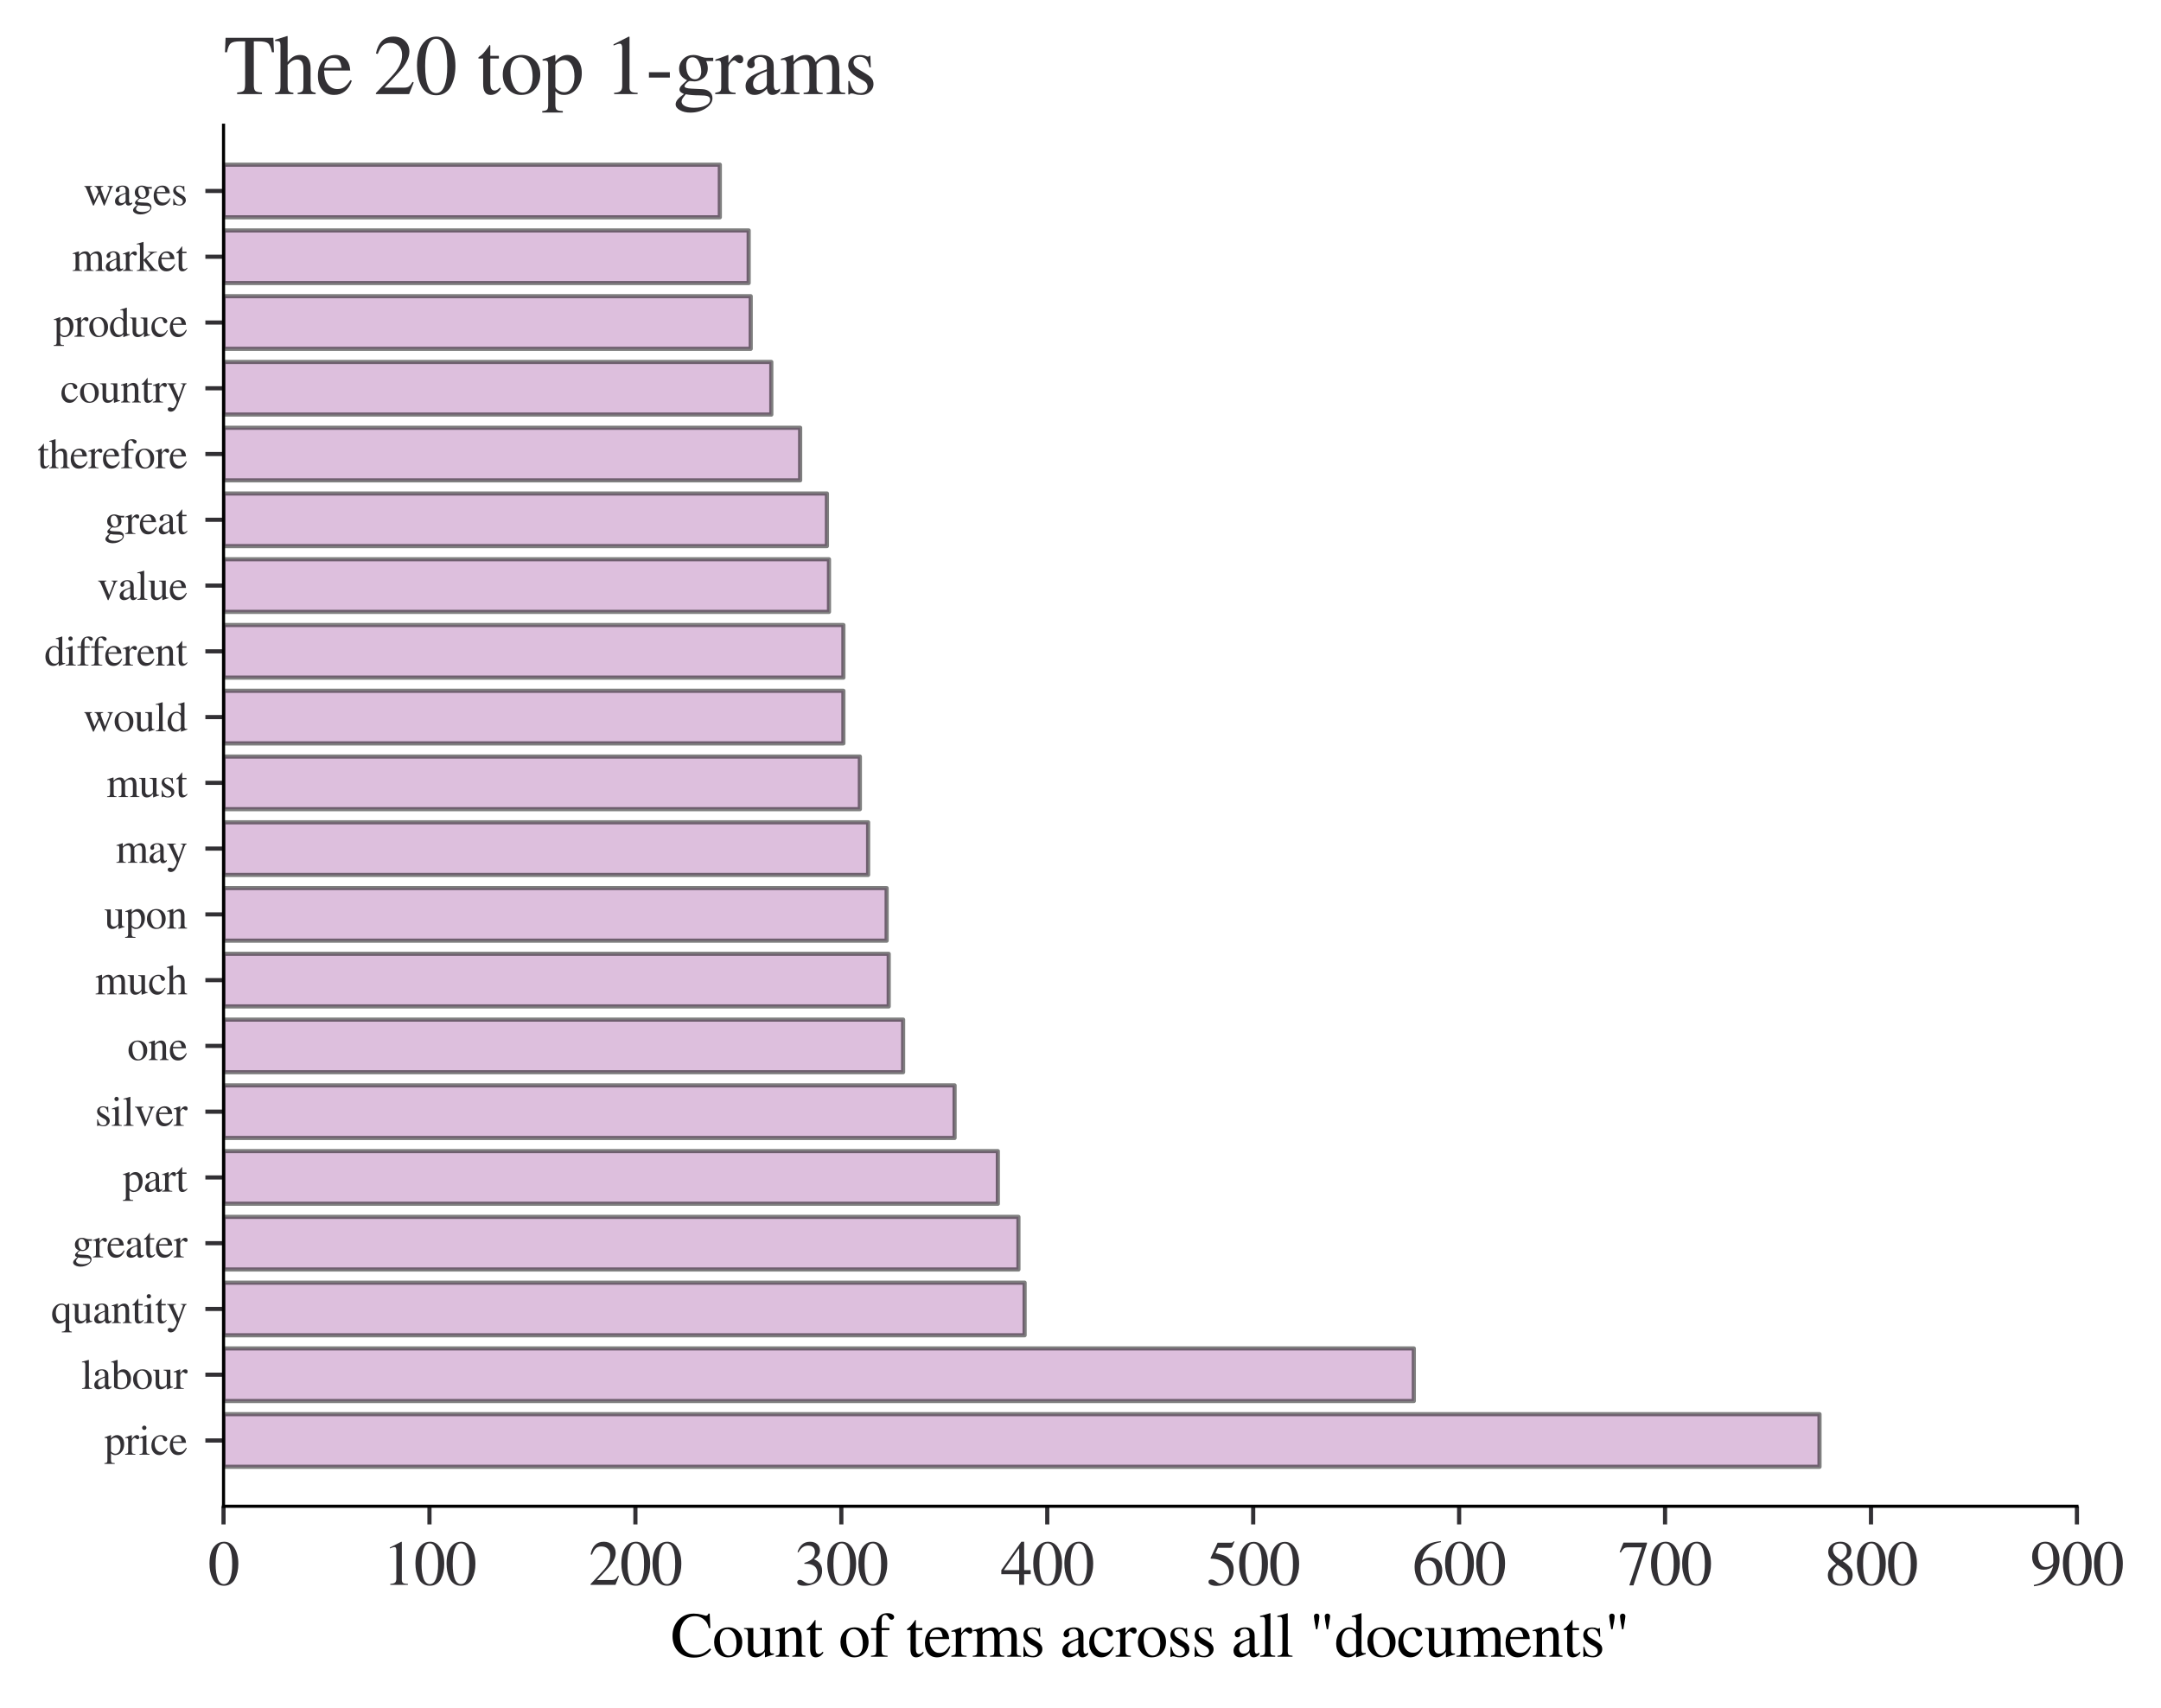 <?xml version="1.0" encoding="utf-8" standalone="no"?>
<!DOCTYPE svg PUBLIC "-//W3C//DTD SVG 1.1//EN"
  "http://www.w3.org/Graphics/SVG/1.1/DTD/svg11.dtd">
<svg xmlns:xlink="http://www.w3.org/1999/xlink" width="416.392pt" height="329.039pt" viewBox="0 0 416.392 329.039" xmlns="http://www.w3.org/2000/svg" version="1.1">
 <defs>
  <style type="text/css">*{stroke-linejoin: round; stroke-linecap: butt}</style>
 </defs>
 <g id="figure_1">
  <g id="patch_1">
   <path d="M 0 329.039 
L 416.392 329.039 
L 416.392 0 
L 0 0 
z
" style="fill: #ffffff"/>
  </g>
  <g id="axes_1">
   <g id="patch_2">
    <path d="M 43.072 290.24 
L 400.192 290.24 
L 400.192 24.128 
L 43.072 24.128 
z
" style="fill: #ffffff"/>
   </g>
   <g id="patch_3">
    <path d="M 43.072 282.636 
L 350.592 282.636 
L 350.592 272.499 
L 43.072 272.499 
z
" clip-path="url(#p746c0e2600)" style="fill: #bc80bd; opacity: 0.5; stroke: #000000; stroke-width: 0.8; stroke-linejoin: miter"/>
   </g>
   <g id="patch_4">
    <path d="M 43.072 269.964 
L 272.423 269.964 
L 272.423 259.827 
L 43.072 259.827 
z
" clip-path="url(#p746c0e2600)" style="fill: #bc80bd; opacity: 0.5; stroke: #000000; stroke-width: 0.8; stroke-linejoin: miter"/>
   </g>
   <g id="patch_5">
    <path d="M 43.072 257.292 
L 197.428 257.292 
L 197.428 247.155 
L 43.072 247.155 
z
" clip-path="url(#p746c0e2600)" style="fill: #bc80bd; opacity: 0.5; stroke: #000000; stroke-width: 0.8; stroke-linejoin: miter"/>
   </g>
   <g id="patch_6">
    <path d="M 43.072 244.62 
L 196.237 244.62 
L 196.237 234.483 
L 43.072 234.483 
z
" clip-path="url(#p746c0e2600)" style="fill: #bc80bd; opacity: 0.5; stroke: #000000; stroke-width: 0.8; stroke-linejoin: miter"/>
   </g>
   <g id="patch_7">
    <path d="M 43.072 231.948 
L 192.269 231.948 
L 192.269 221.811 
L 43.072 221.811 
z
" clip-path="url(#p746c0e2600)" style="fill: #bc80bd; opacity: 0.5; stroke: #000000; stroke-width: 0.8; stroke-linejoin: miter"/>
   </g>
   <g id="patch_8">
    <path d="M 43.072 219.276 
L 183.936 219.276 
L 183.936 209.139 
L 43.072 209.139 
z
" clip-path="url(#p746c0e2600)" style="fill: #bc80bd; opacity: 0.5; stroke: #000000; stroke-width: 0.8; stroke-linejoin: miter"/>
   </g>
   <g id="patch_9">
    <path d="M 43.072 206.604 
L 174.017 206.604 
L 174.017 196.467 
L 43.072 196.467 
z
" clip-path="url(#p746c0e2600)" style="fill: #bc80bd; opacity: 0.5; stroke: #000000; stroke-width: 0.8; stroke-linejoin: miter"/>
   </g>
   <g id="patch_10">
    <path d="M 43.072 193.932 
L 171.239 193.932 
L 171.239 183.795 
L 43.072 183.795 
z
" clip-path="url(#p746c0e2600)" style="fill: #bc80bd; opacity: 0.5; stroke: #000000; stroke-width: 0.8; stroke-linejoin: miter"/>
   </g>
   <g id="patch_11">
    <path d="M 43.072 181.26 
L 170.842 181.26 
L 170.842 171.123 
L 43.072 171.123 
z
" clip-path="url(#p746c0e2600)" style="fill: #bc80bd; opacity: 0.5; stroke: #000000; stroke-width: 0.8; stroke-linejoin: miter"/>
   </g>
   <g id="patch_12">
    <path d="M 43.072 168.588 
L 167.271 168.588 
L 167.271 158.451 
L 43.072 158.451 
z
" clip-path="url(#p746c0e2600)" style="fill: #bc80bd; opacity: 0.5; stroke: #000000; stroke-width: 0.8; stroke-linejoin: miter"/>
   </g>
   <g id="patch_13">
    <path d="M 43.072 155.916 
L 165.684 155.916 
L 165.684 145.779 
L 43.072 145.779 
z
" clip-path="url(#p746c0e2600)" style="fill: #bc80bd; opacity: 0.5; stroke: #000000; stroke-width: 0.8; stroke-linejoin: miter"/>
   </g>
   <g id="patch_14">
    <path d="M 43.072 143.244 
L 162.509 143.244 
L 162.509 133.107 
L 43.072 133.107 
z
" clip-path="url(#p746c0e2600)" style="fill: #bc80bd; opacity: 0.5; stroke: #000000; stroke-width: 0.8; stroke-linejoin: miter"/>
   </g>
   <g id="patch_15">
    <path d="M 43.072 130.572 
L 162.509 130.572 
L 162.509 120.435 
L 43.072 120.435 
z
" clip-path="url(#p746c0e2600)" style="fill: #bc80bd; opacity: 0.5; stroke: #000000; stroke-width: 0.8; stroke-linejoin: miter"/>
   </g>
   <g id="patch_16">
    <path d="M 43.072 117.9 
L 159.732 117.9 
L 159.732 107.763 
L 43.072 107.763 
z
" clip-path="url(#p746c0e2600)" style="fill: #bc80bd; opacity: 0.5; stroke: #000000; stroke-width: 0.8; stroke-linejoin: miter"/>
   </g>
   <g id="patch_17">
    <path d="M 43.072 105.228 
L 159.335 105.228 
L 159.335 95.091 
L 43.072 95.091 
z
" clip-path="url(#p746c0e2600)" style="fill: #bc80bd; opacity: 0.5; stroke: #000000; stroke-width: 0.8; stroke-linejoin: miter"/>
   </g>
   <g id="patch_18">
    <path d="M 43.072 92.556 
L 154.177 92.556 
L 154.177 82.419 
L 43.072 82.419 
z
" clip-path="url(#p746c0e2600)" style="fill: #bc80bd; opacity: 0.5; stroke: #000000; stroke-width: 0.8; stroke-linejoin: miter"/>
   </g>
   <g id="patch_19">
    <path d="M 43.072 79.884 
L 148.621 79.884 
L 148.621 69.747 
L 43.072 69.747 
z
" clip-path="url(#p746c0e2600)" style="fill: #bc80bd; opacity: 0.5; stroke: #000000; stroke-width: 0.8; stroke-linejoin: miter"/>
   </g>
   <g id="patch_20">
    <path d="M 43.072 67.212 
L 144.653 67.212 
L 144.653 57.075 
L 43.072 57.075 
z
" clip-path="url(#p746c0e2600)" style="fill: #bc80bd; opacity: 0.5; stroke: #000000; stroke-width: 0.8; stroke-linejoin: miter"/>
   </g>
   <g id="patch_21">
    <path d="M 43.072 54.54 
L 144.256 54.54 
L 144.256 44.403 
L 43.072 44.403 
z
" clip-path="url(#p746c0e2600)" style="fill: #bc80bd; opacity: 0.5; stroke: #000000; stroke-width: 0.8; stroke-linejoin: miter"/>
   </g>
   <g id="patch_22">
    <path d="M 43.072 41.868 
L 138.701 41.868 
L 138.701 31.731 
L 43.072 31.731 
z
" clip-path="url(#p746c0e2600)" style="fill: #bc80bd; opacity: 0.5; stroke: #000000; stroke-width: 0.8; stroke-linejoin: miter"/>
   </g>
   <g id="matplotlib.axis_1">
    <g id="xtick_1">
     <g id="line2d_1">
      <defs>
       <path id="m305a011b27" d="M 0 0 
L 0 3.5 
" style="stroke: #323034; stroke-width: 0.8"/>
      </defs>
      <g>
       <use xlink:href="#m305a011b27" x="43.072" y="290.24" style="fill: #323034; stroke: #323034; stroke-width: 0.8"/>
      </g>
     </g>
     <g id="text_1">
      <!-- $\mathdefault{0}$ -->
      <g style="fill: #323034" transform="translate(40.072 305.435)scale(0.12 -0.12)">
       <defs>
        <path id="STIXGeneral-Regular-30" d="M 3046 2112 
Q 3046 1683 2963 1302 
Q 2880 922 2717 602 
Q 2554 282 2266 96 
Q 1978 -90 1600 -90 
Q 1210 -90 915 108 
Q 621 307 461 640 
Q 301 973 227 1350 
Q 154 1728 154 2150 
Q 154 2746 301 3222 
Q 448 3699 790 4012 
Q 1133 4326 1626 4326 
Q 2253 4326 2649 3712 
Q 3046 3098 3046 2112 
z
M 2432 2080 
Q 2432 3091 2217 3625 
Q 2003 4160 1587 4160 
Q 1190 4160 979 3622 
Q 768 3085 768 2106 
Q 768 1120 979 598 
Q 1190 77 1600 77 
Q 2003 77 2217 598 
Q 2432 1120 2432 2080 
z
" transform="scale(0.016)"/>
       </defs>
       <use xlink:href="#STIXGeneral-Regular-30" transform="translate(0 0.406)"/>
      </g>
     </g>
    </g>
    <g id="xtick_2">
     <g id="line2d_2">
      <g>
       <use xlink:href="#m305a011b27" x="82.752" y="290.24" style="fill: #323034; stroke: #323034; stroke-width: 0.8"/>
      </g>
     </g>
     <g id="text_2">
      <!-- $\mathdefault{100}$ -->
      <g style="fill: #323034" transform="translate(73.752 305.435)scale(0.12 -0.12)">
       <defs>
        <path id="STIXGeneral-Regular-31" d="M 2522 0 
L 755 0 
L 755 96 
Q 1107 115 1235 227 
Q 1363 339 1363 608 
L 1363 3482 
Q 1363 3795 1171 3795 
Q 1082 3795 883 3718 
L 710 3654 
L 710 3744 
L 1856 4326 
L 1914 4307 
L 1914 486 
Q 1914 275 2042 185 
Q 2170 96 2522 96 
L 2522 0 
z
" transform="scale(0.016)"/>
       </defs>
       <use xlink:href="#STIXGeneral-Regular-31" transform="translate(0 0.406)"/>
       <use xlink:href="#STIXGeneral-Regular-30" transform="translate(50 0.406)"/>
       <use xlink:href="#STIXGeneral-Regular-30" transform="translate(100 0.406)"/>
      </g>
     </g>
    </g>
    <g id="xtick_3">
     <g id="line2d_3">
      <g>
       <use xlink:href="#m305a011b27" x="122.433" y="290.24" style="fill: #323034; stroke: #323034; stroke-width: 0.8"/>
      </g>
     </g>
     <g id="text_3">
      <!-- $\mathdefault{200}$ -->
      <g style="fill: #323034" transform="translate(113.433 305.435)scale(0.12 -0.12)">
       <defs>
        <path id="STIXGeneral-Regular-32" d="M 3034 877 
L 2688 0 
L 186 0 
L 186 77 
L 1325 1286 
Q 1773 1754 1965 2144 
Q 2157 2534 2157 2950 
Q 2157 3379 1920 3616 
Q 1683 3853 1267 3853 
Q 922 3853 720 3673 
Q 518 3494 326 3021 
L 192 3053 
Q 301 3648 630 3987 
Q 960 4326 1523 4326 
Q 2054 4326 2380 4006 
Q 2707 3686 2707 3200 
Q 2707 2477 1888 1613 
L 832 486 
L 2330 486 
Q 2541 486 2665 569 
Q 2790 653 2944 915 
L 3034 877 
z
" transform="scale(0.016)"/>
       </defs>
       <use xlink:href="#STIXGeneral-Regular-32" transform="translate(0 0.406)"/>
       <use xlink:href="#STIXGeneral-Regular-30" transform="translate(50 0.406)"/>
       <use xlink:href="#STIXGeneral-Regular-30" transform="translate(100 0.406)"/>
      </g>
     </g>
    </g>
    <g id="xtick_4">
     <g id="line2d_4">
      <g>
       <use xlink:href="#m305a011b27" x="162.113" y="290.24" style="fill: #323034; stroke: #323034; stroke-width: 0.8"/>
      </g>
     </g>
     <g id="text_4">
      <!-- $\mathdefault{300}$ -->
      <g style="fill: #323034" transform="translate(153.113 305.435)scale(0.12 -0.12)">
       <defs>
        <path id="STIXGeneral-Regular-33" d="M 390 3264 
L 288 3290 
Q 435 3770 748 4048 
Q 1062 4326 1542 4326 
Q 1990 4326 2265 4083 
Q 2541 3840 2541 3450 
Q 2541 2925 1946 2566 
Q 2298 2413 2477 2227 
Q 2758 1914 2758 1402 
Q 2758 890 2464 506 
Q 2246 211 1840 60 
Q 1434 -90 979 -90 
Q 262 -90 262 275 
Q 262 378 339 442 
Q 416 506 525 506 
Q 685 506 915 339 
Q 1197 141 1466 141 
Q 1818 141 2058 425 
Q 2298 710 2298 1120 
Q 2298 1856 1632 2048 
Q 1434 2112 979 2112 
L 979 2202 
Q 1338 2323 1517 2432 
Q 2035 2726 2035 3290 
Q 2035 3610 1852 3776 
Q 1670 3942 1344 3942 
Q 768 3942 390 3264 
z
" transform="scale(0.016)"/>
       </defs>
       <use xlink:href="#STIXGeneral-Regular-33" transform="translate(0 0.406)"/>
       <use xlink:href="#STIXGeneral-Regular-30" transform="translate(50 0.406)"/>
       <use xlink:href="#STIXGeneral-Regular-30" transform="translate(100 0.406)"/>
      </g>
     </g>
    </g>
    <g id="xtick_5">
     <g id="line2d_5">
      <g>
       <use xlink:href="#m305a011b27" x="201.792" y="290.24" style="fill: #323034; stroke: #323034; stroke-width: 0.8"/>
      </g>
     </g>
     <g id="text_5">
      <!-- $\mathdefault{400}$ -->
      <g style="fill: #323034" transform="translate(192.792 305.435)scale(0.12 -0.12)">
       <defs>
        <path id="STIXGeneral-Regular-34" d="M 3027 1069 
L 2368 1069 
L 2368 0 
L 1869 0 
L 1869 1069 
L 77 1069 
L 77 1478 
L 2086 4326 
L 2368 4326 
L 2368 1478 
L 3027 1478 
L 3027 1069 
z
M 1869 1478 
L 1869 3674 
L 333 1478 
L 1869 1478 
z
" transform="scale(0.016)"/>
       </defs>
       <use xlink:href="#STIXGeneral-Regular-34" transform="translate(0 0.406)"/>
       <use xlink:href="#STIXGeneral-Regular-30" transform="translate(50 0.406)"/>
       <use xlink:href="#STIXGeneral-Regular-30" transform="translate(100 0.406)"/>
      </g>
     </g>
    </g>
    <g id="xtick_6">
     <g id="line2d_6">
      <g>
       <use xlink:href="#m305a011b27" x="241.472" y="290.24" style="fill: #323034; stroke: #323034; stroke-width: 0.8"/>
      </g>
     </g>
     <g id="text_6">
      <!-- $\mathdefault{500}$ -->
      <g style="fill: #323034" transform="translate(232.472 305.435)scale(0.12 -0.12)">
       <defs>
        <path id="STIXGeneral-Regular-35" d="M 2803 4358 
L 2573 3814 
Q 2534 3731 2400 3731 
L 1158 3731 
L 902 3187 
Q 1606 3053 1920 2896 
Q 2234 2739 2502 2368 
Q 2726 2061 2726 1555 
Q 2726 1094 2576 780 
Q 2426 467 2099 224 
Q 1664 -90 1011 -90 
Q 646 -90 422 19 
Q 198 128 198 307 
Q 198 550 486 550 
Q 717 550 960 352 
Q 1210 147 1414 147 
Q 1747 147 2012 480 
Q 2278 813 2278 1229 
Q 2278 1843 1850 2189 
Q 1293 2637 486 2637 
Q 410 2637 410 2688 
L 416 2720 
L 1114 4237 
L 2438 4237 
Q 2547 4237 2608 4269 
Q 2669 4301 2746 4403 
L 2803 4358 
z
" transform="scale(0.016)"/>
       </defs>
       <use xlink:href="#STIXGeneral-Regular-35" transform="translate(0 0.203)"/>
       <use xlink:href="#STIXGeneral-Regular-30" transform="translate(50 0.203)"/>
       <use xlink:href="#STIXGeneral-Regular-30" transform="translate(100 0.203)"/>
      </g>
     </g>
    </g>
    <g id="xtick_7">
     <g id="line2d_7">
      <g>
       <use xlink:href="#m305a011b27" x="281.152" y="290.24" style="fill: #323034; stroke: #323034; stroke-width: 0.8"/>
      </g>
     </g>
     <g id="text_7">
      <!-- $\mathdefault{600}$ -->
      <g style="fill: #323034" transform="translate(272.152 305.435)scale(0.12 -0.12)">
       <defs>
        <path id="STIXGeneral-Regular-36" d="M 2854 4378 
L 2867 4275 
Q 2112 4154 1606 3664 
Q 1101 3174 973 2451 
Q 1344 2739 1786 2739 
Q 2349 2739 2672 2380 
Q 2995 2022 2995 1402 
Q 2995 774 2669 378 
Q 2291 -90 1651 -90 
Q 870 -90 518 557 
Q 218 1107 218 1786 
Q 218 2835 915 3552 
Q 1312 3962 1731 4131 
Q 2150 4301 2854 4378 
z
M 2419 1203 
Q 2419 2445 1555 2445 
Q 1235 2445 1024 2275 
Q 813 2106 813 1702 
Q 813 954 1046 522 
Q 1280 90 1722 90 
Q 2061 90 2240 394 
Q 2419 698 2419 1203 
z
" transform="scale(0.016)"/>
       </defs>
       <use xlink:href="#STIXGeneral-Regular-36" transform="translate(0 0.594)"/>
       <use xlink:href="#STIXGeneral-Regular-30" transform="translate(50 0.594)"/>
       <use xlink:href="#STIXGeneral-Regular-30" transform="translate(100 0.594)"/>
      </g>
     </g>
    </g>
    <g id="xtick_8">
     <g id="line2d_8">
      <g>
       <use xlink:href="#m305a011b27" x="320.832" y="290.24" style="fill: #323034; stroke: #323034; stroke-width: 0.8"/>
      </g>
     </g>
     <g id="text_8">
      <!-- $\mathdefault{700}$ -->
      <g style="fill: #323034" transform="translate(311.832 305.435)scale(0.12 -0.12)">
       <defs>
        <path id="STIXGeneral-Regular-37" d="M 2874 4134 
L 1517 -51 
L 1101 -51 
L 2368 3763 
L 992 3763 
Q 717 3763 582 3667 
Q 448 3571 243 3238 
L 128 3296 
L 512 4237 
L 2874 4237 
L 2874 4134 
z
" transform="scale(0.016)"/>
       </defs>
       <use xlink:href="#STIXGeneral-Regular-37" transform="translate(0 0.406)"/>
       <use xlink:href="#STIXGeneral-Regular-30" transform="translate(50 0.406)"/>
       <use xlink:href="#STIXGeneral-Regular-30" transform="translate(100 0.406)"/>
      </g>
     </g>
    </g>
    <g id="xtick_9">
     <g id="line2d_9">
      <g>
       <use xlink:href="#m305a011b27" x="360.512" y="290.24" style="fill: #323034; stroke: #323034; stroke-width: 0.8"/>
      </g>
     </g>
     <g id="text_9">
      <!-- $\mathdefault{800}$ -->
      <g style="fill: #323034" transform="translate(351.512 305.435)scale(0.12 -0.12)">
       <defs>
        <path id="STIXGeneral-Regular-38" d="M 2848 992 
Q 2848 499 2505 204 
Q 2163 -90 1587 -90 
Q 1050 -90 704 204 
Q 358 499 358 954 
Q 358 1293 524 1533 
Q 691 1773 1190 2125 
Q 710 2522 553 2765 
Q 397 3008 397 3328 
Q 397 3782 745 4054 
Q 1094 4326 1638 4326 
Q 2106 4326 2410 4060 
Q 2714 3795 2714 3411 
Q 2714 3059 2531 2848 
Q 2349 2637 1856 2374 
Q 2432 1990 2640 1689 
Q 2848 1389 2848 992 
z
M 2272 3411 
Q 2272 3744 2086 3945 
Q 1901 4147 1574 4147 
Q 1248 4147 1059 3977 
Q 870 3808 870 3513 
Q 870 3219 1059 2979 
Q 1248 2739 1670 2490 
Q 1997 2682 2134 2896 
Q 2272 3110 2272 3411 
z
M 1734 1741 
L 1357 1997 
Q 1075 1766 960 1545 
Q 845 1325 845 1011 
Q 845 576 1065 333 
Q 1286 90 1658 90 
Q 1971 90 2166 285 
Q 2362 480 2362 794 
Q 2362 1082 2214 1299 
Q 2067 1517 1734 1741 
z
" transform="scale(0.016)"/>
       </defs>
       <use xlink:href="#STIXGeneral-Regular-38" transform="translate(0 0.406)"/>
       <use xlink:href="#STIXGeneral-Regular-30" transform="translate(50 0.406)"/>
       <use xlink:href="#STIXGeneral-Regular-30" transform="translate(100 0.406)"/>
      </g>
     </g>
    </g>
    <g id="xtick_10">
     <g id="line2d_10">
      <g>
       <use xlink:href="#m305a011b27" x="400.192" y="290.24" style="fill: #323034; stroke: #323034; stroke-width: 0.8"/>
      </g>
     </g>
     <g id="text_10">
      <!-- $\mathdefault{900}$ -->
      <g style="fill: #323034" transform="translate(391.192 305.435)scale(0.12 -0.12)">
       <defs>
        <path id="STIXGeneral-Regular-39" d="M 378 -141 
L 358 -13 
Q 1094 115 1603 608 
Q 2112 1101 2304 1882 
Q 1933 1517 1344 1517 
Q 826 1517 509 1875 
Q 192 2234 192 2816 
Q 192 3462 573 3894 
Q 954 4326 1523 4326 
Q 2131 4326 2528 3840 
Q 2938 3328 2938 2522 
Q 2938 1958 2742 1462 
Q 2547 966 2170 621 
Q 1773 262 1395 105 
Q 1018 -51 378 -141 
z
M 2317 2272 
L 2317 2522 
Q 2317 4147 1472 4147 
Q 1171 4147 1005 3930 
Q 909 3802 845 3546 
Q 781 3290 781 3034 
Q 781 2464 995 2128 
Q 1210 1792 1568 1792 
Q 1824 1792 2070 1917 
Q 2317 2042 2317 2272 
z
" transform="scale(0.016)"/>
       </defs>
       <use xlink:href="#STIXGeneral-Regular-39" transform="translate(0 0.406)"/>
       <use xlink:href="#STIXGeneral-Regular-30" transform="translate(50 0.406)"/>
       <use xlink:href="#STIXGeneral-Regular-30" transform="translate(100 0.406)"/>
      </g>
     </g>
    </g>
    <g id="text_11">
     <!-- Count of terms across all "documents" -->
     <g transform="translate(129.243 319.235)scale(0.12 -0.12)">
      <defs>
       <path id="STIXGeneral-Regular-43" d="M 3930 838 
L 4051 723 
Q 3482 -90 2304 -90 
Q 1376 -90 794 480 
Q 179 1082 179 2080 
Q 179 3014 755 3661 
Q 1357 4326 2310 4326 
Q 2720 4326 3072 4230 
Q 3475 4115 3514 4115 
Q 3725 4115 3782 4326 
L 3910 4326 
L 3968 2874 
L 3821 2874 
Q 3718 3334 3488 3584 
Q 3034 4070 2458 4070 
Q 1747 4070 1334 3548 
Q 922 3027 922 2182 
Q 922 1152 1382 653 
Q 1811 192 2522 192 
Q 2944 192 3251 339 
Q 3558 486 3930 838 
z
" transform="scale(0.016)"/>
       <path id="STIXGeneral-Regular-6f" d="M 3008 1478 
Q 3008 806 2608 371 
Q 2208 -64 1568 -64 
Q 979 -64 582 368 
Q 186 800 186 1459 
Q 186 2125 582 2534 
Q 979 2944 1626 2944 
Q 2221 2944 2614 2537 
Q 3008 2131 3008 1478 
z
M 2432 1306 
Q 2432 2035 2112 2445 
Q 1856 2765 1504 2765 
Q 1171 2765 966 2493 
Q 762 2221 762 1747 
Q 762 928 1101 435 
Q 1318 115 1677 115 
Q 2029 115 2230 432 
Q 2432 749 2432 1306 
z
" transform="scale(0.016)"/>
       <path id="STIXGeneral-Regular-75" d="M 3072 320 
L 3072 230 
Q 2573 96 2195 -58 
L 2163 -38 
L 2163 486 
L 2150 486 
Q 1747 -64 1235 -64 
Q 870 -64 662 160 
Q 454 384 454 755 
L 454 2362 
Q 454 2598 371 2688 
Q 288 2778 58 2790 
L 58 2880 
L 992 2880 
L 992 813 
Q 992 595 1123 451 
Q 1254 307 1446 307 
Q 1760 307 1984 506 
Q 2067 582 2099 649 
Q 2131 717 2131 877 
L 2131 2355 
Q 2131 2605 2041 2678 
Q 1952 2752 1658 2771 
L 1658 2880 
L 2669 2880 
L 2669 685 
Q 2669 461 2742 390 
Q 2816 320 3034 320 
L 3072 320 
z
" transform="scale(0.016)"/>
       <path id="STIXGeneral-Regular-6e" d="M 3104 0 
L 1773 0 
L 1779 96 
Q 2016 115 2096 233 
Q 2176 352 2176 672 
L 2176 1946 
Q 2176 2592 1709 2592 
Q 1549 2592 1408 2515 
Q 1267 2438 1050 2227 
L 1050 461 
Q 1050 269 1136 192 
Q 1222 115 1466 96 
L 1466 0 
L 115 0 
L 115 96 
Q 358 115 435 214 
Q 512 314 512 602 
L 512 2157 
Q 512 2394 467 2483 
Q 422 2573 288 2573 
Q 160 2573 102 2547 
L 102 2656 
Q 550 2784 979 2944 
L 1030 2925 
L 1030 2426 
L 1037 2426 
Q 1491 2944 1958 2944 
Q 2323 2944 2518 2688 
Q 2714 2432 2714 1958 
L 2714 544 
Q 2714 288 2790 205 
Q 2867 122 3104 96 
L 3104 0 
z
" transform="scale(0.016)"/>
       <path id="STIXGeneral-Regular-74" d="M 1702 493 
L 1786 422 
Q 1478 -64 1011 -64 
Q 448 -64 448 749 
L 448 2675 
L 109 2675 
Q 83 2694 83 2720 
Q 83 2771 192 2842 
Q 435 2982 813 3526 
Q 826 3546 874 3606 
Q 922 3667 941 3706 
Q 986 3706 986 3622 
L 986 2880 
L 1632 2880 
L 1632 2675 
L 986 2675 
L 986 845 
Q 986 538 1062 403 
Q 1139 269 1318 269 
Q 1510 269 1702 493 
z
" transform="scale(0.016)"/>
       <path id="STIXGeneral-Regular-20" transform="scale(0.016)"/>
       <path id="STIXGeneral-Regular-66" d="M 134 2880 
L 659 2880 
Q 666 3264 710 3478 
Q 755 3693 883 3910 
Q 1152 4371 1786 4371 
Q 2074 4371 2262 4259 
Q 2451 4147 2451 3974 
Q 2451 3866 2374 3789 
Q 2298 3712 2182 3712 
Q 2029 3712 1894 3942 
Q 1741 4192 1555 4192 
Q 1197 4192 1197 3622 
L 1197 2880 
L 1978 2880 
L 1978 2675 
L 1197 2675 
L 1197 666 
Q 1197 307 1299 208 
Q 1402 109 1792 96 
L 1792 0 
L 128 0 
L 128 96 
Q 474 115 566 214 
Q 659 314 659 666 
L 659 2675 
L 134 2675 
L 134 2880 
z
" transform="scale(0.016)"/>
       <path id="STIXGeneral-Regular-65" d="M 2611 1050 
L 2714 1005 
Q 2330 -64 1376 -64 
Q 813 -64 486 329 
Q 160 723 160 1389 
Q 160 2074 525 2509 
Q 890 2944 1485 2944 
Q 2061 2944 2374 2502 
Q 2560 2246 2592 1773 
L 621 1773 
Q 646 1370 700 1158 
Q 755 947 915 730 
Q 1184 378 1626 378 
Q 1939 378 2153 531 
Q 2368 685 2611 1050 
z
M 634 1978 
L 1939 1978 
Q 1882 2381 1750 2547 
Q 1619 2714 1312 2714 
Q 1043 2714 864 2525 
Q 685 2336 634 1978 
z
" transform="scale(0.016)"/>
       <path id="STIXGeneral-Regular-72" d="M 1024 2931 
L 1024 2342 
Q 1267 2688 1430 2816 
Q 1594 2944 1792 2944 
Q 1958 2944 2051 2854 
Q 2144 2765 2144 2605 
Q 2144 2470 2077 2393 
Q 2010 2317 1894 2317 
Q 1773 2317 1638 2445 
Q 1536 2541 1472 2541 
Q 1338 2541 1181 2355 
Q 1024 2170 1024 2016 
L 1024 576 
Q 1024 301 1133 205 
Q 1242 109 1568 96 
L 1568 0 
L 32 0 
L 32 96 
Q 339 154 412 224 
Q 486 294 486 538 
L 486 2138 
Q 486 2349 438 2435 
Q 390 2522 269 2522 
Q 166 2522 45 2496 
L 45 2598 
Q 448 2726 992 2944 
L 1024 2931 
z
" transform="scale(0.016)"/>
       <path id="STIXGeneral-Regular-6d" d="M 4960 0 
L 3565 0 
L 3565 96 
Q 3834 122 3907 208 
Q 3981 294 3981 576 
L 3981 1894 
Q 3981 2278 3869 2444 
Q 3757 2611 3488 2611 
Q 3264 2611 3107 2521 
Q 2950 2432 2803 2221 
L 2803 608 
Q 2803 301 2896 201 
Q 2989 102 3264 96 
L 3264 0 
L 1830 0 
L 1830 96 
Q 2112 115 2189 188 
Q 2266 262 2266 550 
L 2266 1901 
Q 2266 2611 1850 2611 
Q 1670 2611 1468 2531 
Q 1267 2451 1171 2336 
Q 1088 2240 1088 2227 
L 1088 448 
Q 1088 243 1177 176 
Q 1267 109 1523 96 
L 1523 0 
L 102 0 
L 102 96 
Q 371 102 460 195 
Q 550 288 550 563 
L 550 2150 
Q 550 2387 499 2480 
Q 448 2573 326 2573 
Q 230 2573 122 2547 
L 122 2656 
Q 557 2778 1011 2944 
L 1062 2925 
L 1062 2451 
L 1075 2451 
Q 1363 2752 1584 2848 
Q 1805 2944 2054 2944 
Q 2560 2944 2733 2406 
Q 3232 2944 3776 2944 
Q 4518 2944 4518 1792 
L 4518 493 
Q 4518 282 4582 202 
Q 4646 122 4794 109 
L 4960 96 
L 4960 0 
z
" transform="scale(0.016)"/>
       <path id="STIXGeneral-Regular-73" d="M 998 1926 
L 1664 1523 
Q 1984 1331 2105 1164 
Q 2227 998 2227 736 
Q 2227 416 1961 176 
Q 1696 -64 1331 -64 
Q 1030 -64 864 -6 
Q 691 51 570 51 
Q 461 51 416 -26 
L 333 -26 
L 333 979 
L 435 979 
Q 538 512 730 294 
Q 922 77 1248 77 
Q 1485 77 1632 211 
Q 1779 346 1779 550 
Q 1779 845 1440 1030 
L 1094 1222 
Q 326 1651 326 2150 
Q 326 2522 566 2730 
Q 806 2938 1210 2938 
Q 1491 2938 1638 2867 
Q 1754 2816 1818 2816 
Q 1862 2816 1920 2880 
L 1990 2880 
L 2022 2010 
L 1926 2010 
Q 1818 2445 1654 2621 
Q 1491 2797 1203 2797 
Q 986 2797 854 2688 
Q 723 2579 723 2362 
Q 723 2253 796 2128 
Q 870 2003 998 1926 
z
" transform="scale(0.016)"/>
       <path id="STIXGeneral-Regular-61" d="M 2829 422 
L 2829 243 
Q 2586 -64 2253 -64 
Q 1888 -64 1843 403 
L 1837 403 
Q 1427 -64 909 -64 
Q 608 -64 422 112 
Q 237 288 237 602 
Q 237 1050 685 1350 
Q 992 1555 1837 1869 
L 1837 2214 
Q 1837 2502 1699 2646 
Q 1562 2790 1338 2790 
Q 1146 2790 1018 2697 
Q 890 2605 890 2477 
Q 890 2419 909 2348 
Q 928 2278 928 2208 
Q 928 2112 841 2029 
Q 755 1946 634 1946 
Q 525 1946 441 2029 
Q 358 2112 358 2240 
Q 358 2547 685 2752 
Q 986 2944 1421 2944 
Q 1939 2944 2176 2656 
Q 2291 2522 2323 2384 
Q 2355 2246 2355 1946 
L 2355 723 
Q 2355 301 2554 301 
Q 2682 301 2829 422 
z
M 1837 813 
L 1837 1715 
Q 1248 1510 1018 1293 
Q 800 1094 800 800 
Q 800 557 921 432 
Q 1043 307 1242 307 
Q 1453 307 1613 410 
Q 1747 506 1792 589 
Q 1837 672 1837 813 
z
" transform="scale(0.016)"/>
       <path id="STIXGeneral-Regular-63" d="M 2547 998 
L 2637 941 
Q 2362 403 2112 205 
Q 1786 -64 1376 -64 
Q 845 -64 502 336 
Q 160 736 160 1357 
Q 160 2170 698 2618 
Q 1094 2944 1562 2944 
Q 1965 2944 2256 2749 
Q 2547 2554 2547 2285 
Q 2547 2176 2457 2096 
Q 2368 2016 2246 2016 
Q 2022 2016 1939 2310 
L 1901 2451 
Q 1850 2630 1773 2694 
Q 1696 2758 1523 2758 
Q 1133 2758 893 2451 
Q 653 2144 653 1645 
Q 653 1094 928 745 
Q 1203 397 1645 397 
Q 1920 397 2118 528 
Q 2317 659 2547 998 
z
" transform="scale(0.016)"/>
       <path id="STIXGeneral-Regular-6c" d="M 1645 0 
L 134 0 
L 134 96 
Q 435 122 531 221 
Q 627 320 627 589 
L 627 3590 
Q 627 3821 569 3910 
Q 512 4000 358 4000 
Q 224 4000 122 3987 
L 122 4090 
Q 730 4237 1133 4371 
L 1165 4346 
L 1165 557 
Q 1165 288 1254 201 
Q 1344 115 1645 96 
L 1645 0 
z
" transform="scale(0.016)"/>
       <path id="STIXGeneral-Regular-22" d="M 1914 2758 
L 1779 2758 
Q 1574 3872 1574 4051 
Q 1574 4173 1651 4249 
Q 1728 4326 1850 4326 
Q 1965 4326 2041 4249 
Q 2118 4173 2118 4064 
Q 2118 3981 2089 3801 
Q 2061 3622 2006 3308 
Q 1952 2995 1914 2758 
z
M 832 2758 
L 698 2758 
Q 493 3872 493 4051 
Q 493 4173 569 4249 
Q 646 4326 768 4326 
Q 883 4326 960 4252 
Q 1037 4179 1037 4064 
Q 1037 3744 832 2758 
z
" transform="scale(0.016)"/>
       <path id="STIXGeneral-Regular-64" d="M 3142 269 
L 2202 -64 
L 2176 -45 
L 2176 365 
Q 1869 -64 1357 -64 
Q 826 -64 499 317 
Q 173 698 173 1312 
Q 173 1990 563 2467 
Q 954 2944 1504 2944 
Q 1850 2944 2176 2669 
L 2176 3667 
Q 2176 3866 2118 3930 
Q 2061 3994 1882 3994 
Q 1792 3994 1741 3987 
L 1741 4090 
Q 2323 4243 2682 4371 
L 2714 4358 
L 2714 730 
Q 2714 506 2768 435 
Q 2822 365 2995 365 
Q 3034 365 3142 371 
L 3142 269 
z
M 2176 653 
L 2176 2125 
Q 2176 2381 1981 2573 
Q 1786 2765 1523 2765 
Q 1158 2765 940 2438 
Q 723 2112 723 1568 
Q 723 979 963 624 
Q 1203 269 1606 269 
Q 1907 269 2080 474 
Q 2176 582 2176 653 
z
" transform="scale(0.016)"/>
      </defs>
      <use xlink:href="#STIXGeneral-Regular-43"/>
      <use xlink:href="#STIXGeneral-Regular-6f" x="66.7"/>
      <use xlink:href="#STIXGeneral-Regular-75" x="116.7"/>
      <use xlink:href="#STIXGeneral-Regular-6e" x="166.7"/>
      <use xlink:href="#STIXGeneral-Regular-74" x="216.7"/>
      <use xlink:href="#STIXGeneral-Regular-20" x="244.5"/>
      <use xlink:href="#STIXGeneral-Regular-6f" x="269.5"/>
      <use xlink:href="#STIXGeneral-Regular-66" x="319.5"/>
      <use xlink:href="#STIXGeneral-Regular-20" x="352.8"/>
      <use xlink:href="#STIXGeneral-Regular-74" x="377.8"/>
      <use xlink:href="#STIXGeneral-Regular-65" x="405.6"/>
      <use xlink:href="#STIXGeneral-Regular-72" x="450"/>
      <use xlink:href="#STIXGeneral-Regular-6d" x="483.3"/>
      <use xlink:href="#STIXGeneral-Regular-73" x="561.1"/>
      <use xlink:href="#STIXGeneral-Regular-20" x="600"/>
      <use xlink:href="#STIXGeneral-Regular-61" x="625"/>
      <use xlink:href="#STIXGeneral-Regular-63" x="669.4"/>
      <use xlink:href="#STIXGeneral-Regular-72" x="713.8"/>
      <use xlink:href="#STIXGeneral-Regular-6f" x="747.1"/>
      <use xlink:href="#STIXGeneral-Regular-73" x="797.1"/>
      <use xlink:href="#STIXGeneral-Regular-73" x="836"/>
      <use xlink:href="#STIXGeneral-Regular-20" x="874.9"/>
      <use xlink:href="#STIXGeneral-Regular-61" x="899.9"/>
      <use xlink:href="#STIXGeneral-Regular-6c" x="944.3"/>
      <use xlink:href="#STIXGeneral-Regular-6c" x="972.1"/>
      <use xlink:href="#STIXGeneral-Regular-20" x="999.9"/>
      <use xlink:href="#STIXGeneral-Regular-22" x="1024.9"/>
      <use xlink:href="#STIXGeneral-Regular-64" x="1065.7"/>
      <use xlink:href="#STIXGeneral-Regular-6f" x="1115.7"/>
      <use xlink:href="#STIXGeneral-Regular-63" x="1165.7"/>
      <use xlink:href="#STIXGeneral-Regular-75" x="1210.1"/>
      <use xlink:href="#STIXGeneral-Regular-6d" x="1260.1"/>
      <use xlink:href="#STIXGeneral-Regular-65" x="1337.9"/>
      <use xlink:href="#STIXGeneral-Regular-6e" x="1382.3"/>
      <use xlink:href="#STIXGeneral-Regular-74" x="1432.3"/>
      <use xlink:href="#STIXGeneral-Regular-73" x="1460.1"/>
      <use xlink:href="#STIXGeneral-Regular-22" x="1499"/>
     </g>
    </g>
   </g>
   <g id="matplotlib.axis_2">
    <g id="ytick_1">
     <g id="line2d_11">
      <defs>
       <path id="m5d57d5e8ca" d="M 0 0 
L -3.5 0 
" style="stroke: #323034; stroke-width: 0.8"/>
      </defs>
      <g>
       <use xlink:href="#m5d57d5e8ca" x="43.072" y="277.567" style="fill: #323034; stroke: #323034; stroke-width: 0.8"/>
      </g>
     </g>
     <g id="text_12">
      <!-- price -->
      <g style="fill: #323034" transform="translate(20.08 280.299)scale(0.08 -0.08)">
       <defs>
        <path id="STIXGeneral-Regular-70" d="M 1018 2931 
L 1018 2438 
Q 1421 2944 1939 2944 
Q 2406 2944 2707 2560 
Q 3008 2176 3008 1581 
Q 3008 883 2621 409 
Q 2234 -64 1664 -64 
Q 1466 -64 1328 -6 
Q 1190 51 1018 211 
L 1018 -794 
Q 1018 -1094 1120 -1180 
Q 1222 -1267 1581 -1274 
L 1581 -1389 
L 32 -1389 
L 32 -1280 
Q 314 -1254 397 -1171 
Q 480 -1088 480 -838 
L 480 2157 
Q 480 2381 429 2451 
Q 378 2522 218 2522 
Q 115 2522 58 2515 
L 58 2618 
Q 506 2752 979 2944 
L 1018 2931 
z
M 1018 2138 
L 1018 563 
Q 1018 422 1238 281 
Q 1459 141 1683 141 
Q 2029 141 2243 467 
Q 2458 794 2458 1325 
Q 2458 1888 2243 2224 
Q 2029 2560 1670 2560 
Q 1446 2560 1232 2419 
Q 1018 2278 1018 2138 
z
" transform="scale(0.016)"/>
        <path id="STIXGeneral-Regular-69" d="M 1152 4045 
Q 1152 3904 1056 3811 
Q 960 3718 819 3718 
Q 685 3718 592 3811 
Q 499 3904 499 4045 
Q 499 4179 595 4275 
Q 691 4371 826 4371 
Q 966 4371 1059 4275 
Q 1152 4179 1152 4045 
z
M 1619 0 
L 102 0 
L 102 96 
Q 435 115 521 211 
Q 608 307 608 666 
L 608 2118 
Q 608 2342 563 2432 
Q 518 2522 397 2522 
Q 243 2522 128 2490 
L 128 2592 
L 1120 2944 
L 1146 2918 
L 1146 672 
Q 1146 314 1226 218 
Q 1306 122 1619 96 
L 1619 0 
z
" transform="scale(0.016)"/>
       </defs>
       <use xlink:href="#STIXGeneral-Regular-70"/>
       <use xlink:href="#STIXGeneral-Regular-72" x="50"/>
       <use xlink:href="#STIXGeneral-Regular-69" x="83.3"/>
       <use xlink:href="#STIXGeneral-Regular-63" x="111.1"/>
       <use xlink:href="#STIXGeneral-Regular-65" x="155.5"/>
      </g>
     </g>
    </g>
    <g id="ytick_2">
     <g id="line2d_12">
      <g>
       <use xlink:href="#m5d57d5e8ca" x="43.072" y="264.896" style="fill: #323034; stroke: #323034; stroke-width: 0.8"/>
      </g>
     </g>
     <g id="text_13">
      <!-- labour -->
      <g style="fill: #323034" transform="translate(15.633 267.627)scale(0.08 -0.08)">
       <defs>
        <path id="STIXGeneral-Regular-62" d="M 979 4358 
L 979 2406 
Q 1082 2650 1315 2797 
Q 1549 2944 1843 2944 
Q 2349 2944 2672 2541 
Q 2995 2138 2995 1536 
Q 2995 832 2566 384 
Q 2138 -64 1498 -64 
Q 1107 -64 774 67 
Q 442 198 442 358 
L 442 3622 
Q 442 3859 384 3926 
Q 326 3994 128 3994 
Q 83 3994 19 3981 
L 19 4090 
L 211 4147 
Q 864 4346 947 4371 
L 979 4358 
z
M 979 2035 
L 979 474 
Q 979 326 1161 233 
Q 1344 141 1600 141 
Q 1978 141 2195 416 
Q 2432 710 2432 1261 
Q 2432 1888 2182 2240 
Q 1971 2541 1613 2541 
Q 1357 2541 1168 2390 
Q 979 2240 979 2035 
z
" transform="scale(0.016)"/>
       </defs>
       <use xlink:href="#STIXGeneral-Regular-6c"/>
       <use xlink:href="#STIXGeneral-Regular-61" x="27.8"/>
       <use xlink:href="#STIXGeneral-Regular-62" x="72.2"/>
       <use xlink:href="#STIXGeneral-Regular-6f" x="122.2"/>
       <use xlink:href="#STIXGeneral-Regular-75" x="172.2"/>
       <use xlink:href="#STIXGeneral-Regular-72" x="222.2"/>
      </g>
     </g>
    </g>
    <g id="ytick_3">
     <g id="line2d_13">
      <g>
       <use xlink:href="#m5d57d5e8ca" x="43.072" y="252.224" style="fill: #323034; stroke: #323034; stroke-width: 0.8"/>
      </g>
     </g>
     <g id="text_14">
      <!-- quantity -->
      <g style="fill: #323034" transform="translate(9.849 254.955)scale(0.08 -0.08)">
       <defs>
        <path id="STIXGeneral-Regular-71" d="M 3123 -1389 
L 1613 -1389 
L 1613 -1280 
Q 1952 -1254 2067 -1158 
Q 2182 -1062 2182 -794 
L 2182 410 
Q 1747 -64 1178 -64 
Q 730 -64 442 320 
Q 154 704 154 1312 
Q 154 2003 560 2473 
Q 966 2944 1562 2944 
Q 1920 2944 2304 2720 
L 2650 2925 
L 2720 2925 
L 2720 -902 
Q 2720 -1107 2797 -1180 
Q 2874 -1254 3123 -1280 
L 3123 -1389 
z
M 2182 813 
L 2182 2131 
Q 2182 2758 1587 2758 
Q 1178 2758 941 2432 
Q 704 2106 704 1542 
Q 704 1210 803 925 
Q 902 640 1062 499 
Q 1254 326 1542 326 
Q 1882 326 2106 531 
Q 2182 602 2182 813 
z
" transform="scale(0.016)"/>
        <path id="STIXGeneral-Regular-79" d="M 3040 2880 
L 3040 2784 
Q 2925 2771 2854 2700 
Q 2784 2630 2720 2458 
L 1760 -160 
Q 1510 -838 1257 -1116 
Q 1005 -1395 640 -1395 
Q 435 -1395 313 -1289 
Q 192 -1184 192 -1024 
Q 192 -902 272 -816 
Q 352 -730 467 -730 
Q 653 -730 800 -813 
Q 883 -858 966 -858 
Q 1101 -858 1286 -576 
Q 1376 -448 1459 -211 
Q 1542 26 1542 115 
Q 1542 198 1274 762 
L 429 2566 
Q 346 2752 90 2790 
L 90 2880 
L 1402 2880 
L 1402 2784 
Q 1197 2778 1117 2739 
Q 1037 2701 1037 2611 
Q 1037 2541 1120 2349 
L 1837 749 
L 2458 2515 
Q 2483 2573 2483 2630 
Q 2483 2784 2189 2784 
L 2189 2880 
L 3040 2880 
z
" transform="scale(0.016)"/>
       </defs>
       <use xlink:href="#STIXGeneral-Regular-71"/>
       <use xlink:href="#STIXGeneral-Regular-75" x="50"/>
       <use xlink:href="#STIXGeneral-Regular-61" x="100"/>
       <use xlink:href="#STIXGeneral-Regular-6e" x="144.4"/>
       <use xlink:href="#STIXGeneral-Regular-74" x="194.4"/>
       <use xlink:href="#STIXGeneral-Regular-69" x="222.2"/>
       <use xlink:href="#STIXGeneral-Regular-74" x="250"/>
       <use xlink:href="#STIXGeneral-Regular-79" x="277.8"/>
      </g>
     </g>
    </g>
    <g id="ytick_4">
     <g id="line2d_14">
      <g>
       <use xlink:href="#m5d57d5e8ca" x="43.072" y="239.552" style="fill: #323034; stroke: #323034; stroke-width: 0.8"/>
      </g>
     </g>
     <g id="text_15">
      <!-- greater -->
      <g style="fill: #323034" transform="translate(13.864 242.28)scale(0.08 -0.08)">
       <defs>
        <path id="STIXGeneral-Regular-67" d="M 3008 2483 
L 2477 2483 
Q 2598 2208 2598 1946 
Q 2598 1453 2265 1203 
Q 1933 954 1600 954 
Q 1530 954 1357 973 
L 1235 986 
Q 1107 947 979 812 
Q 851 678 851 582 
Q 851 435 1350 410 
L 2176 371 
Q 2528 358 2739 172 
Q 2950 -13 2950 -314 
Q 2950 -685 2566 -986 
Q 2035 -1395 1286 -1395 
Q 826 -1395 502 -1212 
Q 179 -1030 179 -774 
Q 179 -595 320 -419 
Q 461 -243 806 6 
Q 602 102 534 172 
Q 467 243 467 346 
Q 467 531 762 787 
Q 909 915 1037 1043 
Q 717 1203 579 1401 
Q 442 1600 442 1901 
Q 442 2336 752 2640 
Q 1062 2944 1510 2944 
Q 1766 2944 2022 2848 
L 2163 2797 
Q 2349 2733 2515 2733 
L 3008 2733 
L 3008 2483 
z
M 973 2163 
L 973 2144 
Q 973 1683 1155 1398 
Q 1338 1114 1632 1114 
Q 1850 1114 1978 1270 
Q 2106 1427 2106 1690 
Q 2106 2112 1914 2464 
Q 1754 2765 1446 2765 
Q 1222 2765 1097 2605 
Q 973 2445 973 2163 
z
M 2771 -410 
Q 2771 -230 2595 -163 
Q 2419 -96 1978 -96 
Q 1344 -96 941 -13 
Q 749 -243 688 -348 
Q 627 -454 627 -563 
Q 627 -774 880 -902 
Q 1133 -1030 1555 -1030 
Q 2099 -1030 2435 -860 
Q 2771 -691 2771 -410 
z
" transform="scale(0.016)"/>
       </defs>
       <use xlink:href="#STIXGeneral-Regular-67"/>
       <use xlink:href="#STIXGeneral-Regular-72" x="50"/>
       <use xlink:href="#STIXGeneral-Regular-65" x="83.3"/>
       <use xlink:href="#STIXGeneral-Regular-61" x="127.7"/>
       <use xlink:href="#STIXGeneral-Regular-74" x="172.1"/>
       <use xlink:href="#STIXGeneral-Regular-65" x="199.9"/>
       <use xlink:href="#STIXGeneral-Regular-72" x="244.3"/>
      </g>
     </g>
    </g>
    <g id="ytick_5">
     <g id="line2d_15">
      <g>
       <use xlink:href="#m5d57d5e8ca" x="43.072" y="226.88" style="fill: #323034; stroke: #323034; stroke-width: 0.8"/>
      </g>
     </g>
     <g id="text_16">
      <!-- part -->
      <g style="fill: #323034" transform="translate(23.633 229.611)scale(0.08 -0.08)">
       <use xlink:href="#STIXGeneral-Regular-70"/>
       <use xlink:href="#STIXGeneral-Regular-61" x="50"/>
       <use xlink:href="#STIXGeneral-Regular-72" x="94.4"/>
       <use xlink:href="#STIXGeneral-Regular-74" x="127.7"/>
      </g>
     </g>
    </g>
    <g id="ytick_6">
     <g id="line2d_16">
      <g>
       <use xlink:href="#m5d57d5e8ca" x="43.072" y="214.208" style="fill: #323034; stroke: #323034; stroke-width: 0.8"/>
      </g>
     </g>
     <g id="text_17">
      <!-- silver -->
      <g style="fill: #323034" transform="translate(18.296 216.939)scale(0.08 -0.08)">
       <defs>
        <path id="STIXGeneral-Regular-76" d="M 3053 2880 
L 3053 2784 
Q 2906 2771 2835 2688 
Q 2765 2605 2637 2285 
L 1818 230 
Q 1690 -90 1638 -90 
Q 1587 -90 1523 77 
Q 1510 96 1497 141 
Q 1485 186 1472 211 
L 704 2048 
Q 499 2534 403 2652 
Q 307 2771 122 2784 
L 122 2880 
L 1376 2880 
L 1376 2784 
Q 1210 2771 1146 2732 
Q 1082 2694 1082 2611 
Q 1082 2509 1139 2368 
L 1792 730 
L 2426 2387 
Q 2464 2483 2464 2579 
Q 2464 2758 2163 2784 
L 2163 2880 
L 3053 2880 
z
" transform="scale(0.016)"/>
       </defs>
       <use xlink:href="#STIXGeneral-Regular-73"/>
       <use xlink:href="#STIXGeneral-Regular-69" x="38.9"/>
       <use xlink:href="#STIXGeneral-Regular-6c" x="66.7"/>
       <use xlink:href="#STIXGeneral-Regular-76" x="94.5"/>
       <use xlink:href="#STIXGeneral-Regular-65" x="144.5"/>
       <use xlink:href="#STIXGeneral-Regular-72" x="188.9"/>
      </g>
     </g>
    </g>
    <g id="ytick_7">
     <g id="line2d_17">
      <g>
       <use xlink:href="#m5d57d5e8ca" x="43.072" y="201.536" style="fill: #323034; stroke: #323034; stroke-width: 0.8"/>
      </g>
     </g>
     <g id="text_18">
      <!-- one -->
      <g style="fill: #323034" transform="translate(24.52 204.267)scale(0.08 -0.08)">
       <use xlink:href="#STIXGeneral-Regular-6f"/>
       <use xlink:href="#STIXGeneral-Regular-6e" x="50"/>
       <use xlink:href="#STIXGeneral-Regular-65" x="100"/>
      </g>
     </g>
    </g>
    <g id="ytick_8">
     <g id="line2d_18">
      <g>
       <use xlink:href="#m5d57d5e8ca" x="43.072" y="188.863" style="fill: #323034; stroke: #323034; stroke-width: 0.8"/>
      </g>
     </g>
     <g id="text_19">
      <!-- much -->
      <g style="fill: #323034" transform="translate(18.296 191.595)scale(0.08 -0.08)">
       <defs>
        <path id="STIXGeneral-Regular-68" d="M 3117 0 
L 1760 0 
L 1760 96 
Q 2042 128 2118 224 
Q 2195 320 2195 653 
L 2195 1920 
Q 2195 2598 1722 2598 
Q 1530 2598 1370 2508 
Q 1210 2419 1005 2195 
L 1005 653 
Q 1005 320 1081 224 
Q 1158 128 1440 96 
L 1440 0 
L 58 0 
L 58 96 
Q 333 134 400 224 
Q 467 314 467 653 
L 467 3667 
Q 467 3872 406 3933 
Q 346 3994 141 3994 
Q 83 3994 64 3987 
L 64 4090 
L 237 4141 
Q 730 4288 973 4371 
L 1005 4352 
L 1005 2406 
Q 1229 2694 1446 2819 
Q 1664 2944 1946 2944 
Q 2733 2944 2733 1926 
L 2733 653 
Q 2733 320 2793 233 
Q 2854 147 3117 96 
L 3117 0 
z
" transform="scale(0.016)"/>
       </defs>
       <use xlink:href="#STIXGeneral-Regular-6d"/>
       <use xlink:href="#STIXGeneral-Regular-75" x="77.8"/>
       <use xlink:href="#STIXGeneral-Regular-63" x="127.8"/>
       <use xlink:href="#STIXGeneral-Regular-68" x="172.2"/>
      </g>
     </g>
    </g>
    <g id="ytick_9">
     <g id="line2d_19">
      <g>
       <use xlink:href="#m5d57d5e8ca" x="43.072" y="176.191" style="fill: #323034; stroke: #323034; stroke-width: 0.8"/>
      </g>
     </g>
     <g id="text_20">
      <!-- upon -->
      <g style="fill: #323034" transform="translate(20.073 178.923)scale(0.08 -0.08)">
       <use xlink:href="#STIXGeneral-Regular-75"/>
       <use xlink:href="#STIXGeneral-Regular-70" x="50"/>
       <use xlink:href="#STIXGeneral-Regular-6f" x="100"/>
       <use xlink:href="#STIXGeneral-Regular-6e" x="150"/>
      </g>
     </g>
    </g>
    <g id="ytick_10">
     <g id="line2d_20">
      <g>
       <use xlink:href="#m5d57d5e8ca" x="43.072" y="163.519" style="fill: #323034; stroke: #323034; stroke-width: 0.8"/>
      </g>
     </g>
     <g id="text_21">
      <!-- may -->
      <g style="fill: #323034" transform="translate(22.296 166.248)scale(0.08 -0.08)">
       <use xlink:href="#STIXGeneral-Regular-6d"/>
       <use xlink:href="#STIXGeneral-Regular-61" x="77.8"/>
       <use xlink:href="#STIXGeneral-Regular-79" x="122.2"/>
      </g>
     </g>
    </g>
    <g id="ytick_11">
     <g id="line2d_21">
      <g>
       <use xlink:href="#m5d57d5e8ca" x="43.072" y="150.847" style="fill: #323034; stroke: #323034; stroke-width: 0.8"/>
      </g>
     </g>
     <g id="text_22">
      <!-- must -->
      <g style="fill: #323034" transform="translate(20.512 153.579)scale(0.08 -0.08)">
       <use xlink:href="#STIXGeneral-Regular-6d"/>
       <use xlink:href="#STIXGeneral-Regular-75" x="77.8"/>
       <use xlink:href="#STIXGeneral-Regular-73" x="127.8"/>
       <use xlink:href="#STIXGeneral-Regular-74" x="166.7"/>
      </g>
     </g>
    </g>
    <g id="ytick_12">
     <g id="line2d_22">
      <g>
       <use xlink:href="#m5d57d5e8ca" x="43.072" y="138.175" style="fill: #323034; stroke: #323034; stroke-width: 0.8"/>
      </g>
     </g>
     <g id="text_23">
      <!-- would -->
      <g style="fill: #323034" transform="translate(16.073 140.907)scale(0.08 -0.08)">
       <defs>
        <path id="STIXGeneral-Regular-77" d="M 4442 2880 
L 4442 2784 
Q 4346 2752 4301 2691 
Q 4256 2630 4179 2438 
L 3296 224 
Q 3168 -90 3117 -90 
Q 3085 -90 3062 -48 
Q 3040 -6 2963 186 
L 2381 1696 
L 1664 160 
Q 1549 -90 1504 -90 
Q 1446 -90 1338 192 
L 474 2381 
Q 378 2630 314 2700 
Q 250 2771 134 2784 
L 134 2880 
L 1286 2880 
L 1286 2784 
Q 1120 2765 1056 2720 
Q 992 2675 992 2573 
Q 992 2477 1030 2381 
L 1664 710 
L 2246 1984 
L 2118 2342 
Q 2029 2598 1942 2681 
Q 1856 2765 1677 2784 
L 1677 2880 
L 2976 2880 
L 2976 2784 
Q 2752 2752 2678 2707 
Q 2605 2662 2605 2560 
Q 2605 2458 2714 2176 
L 3251 742 
L 3827 2163 
Q 3936 2432 3936 2592 
Q 3936 2669 3875 2710 
Q 3814 2752 3654 2784 
L 3654 2880 
L 4442 2880 
z
" transform="scale(0.016)"/>
       </defs>
       <use xlink:href="#STIXGeneral-Regular-77"/>
       <use xlink:href="#STIXGeneral-Regular-6f" x="72.2"/>
       <use xlink:href="#STIXGeneral-Regular-75" x="122.2"/>
       <use xlink:href="#STIXGeneral-Regular-6c" x="172.2"/>
       <use xlink:href="#STIXGeneral-Regular-64" x="200"/>
      </g>
     </g>
    </g>
    <g id="ytick_13">
     <g id="line2d_23">
      <g>
       <use xlink:href="#m5d57d5e8ca" x="43.072" y="125.504" style="fill: #323034; stroke: #323034; stroke-width: 0.8"/>
      </g>
     </g>
     <g id="text_24">
      <!-- different -->
      <g style="fill: #323034" transform="translate(8.529 128.235)scale(0.08 -0.08)">
       <use xlink:href="#STIXGeneral-Regular-64"/>
       <use xlink:href="#STIXGeneral-Regular-69" x="50"/>
       <use xlink:href="#STIXGeneral-Regular-66" x="77.8"/>
       <use xlink:href="#STIXGeneral-Regular-66" x="111.1"/>
       <use xlink:href="#STIXGeneral-Regular-65" x="144.4"/>
       <use xlink:href="#STIXGeneral-Regular-72" x="188.8"/>
       <use xlink:href="#STIXGeneral-Regular-65" x="222.1"/>
       <use xlink:href="#STIXGeneral-Regular-6e" x="266.5"/>
       <use xlink:href="#STIXGeneral-Regular-74" x="316.5"/>
      </g>
     </g>
    </g>
    <g id="ytick_14">
     <g id="line2d_24">
      <g>
       <use xlink:href="#m5d57d5e8ca" x="43.072" y="112.832" style="fill: #323034; stroke: #323034; stroke-width: 0.8"/>
      </g>
     </g>
     <g id="text_25">
      <!-- value -->
      <g style="fill: #323034" transform="translate(18.744 115.563)scale(0.08 -0.08)">
       <use xlink:href="#STIXGeneral-Regular-76"/>
       <use xlink:href="#STIXGeneral-Regular-61" x="50"/>
       <use xlink:href="#STIXGeneral-Regular-6c" x="94.4"/>
       <use xlink:href="#STIXGeneral-Regular-75" x="122.2"/>
       <use xlink:href="#STIXGeneral-Regular-65" x="172.2"/>
      </g>
     </g>
    </g>
    <g id="ytick_15">
     <g id="line2d_25">
      <g>
       <use xlink:href="#m5d57d5e8ca" x="43.072" y="100.159" style="fill: #323034; stroke: #323034; stroke-width: 0.8"/>
      </g>
     </g>
     <g id="text_26">
      <!-- great -->
      <g style="fill: #323034" transform="translate(20.08 102.888)scale(0.08 -0.08)">
       <use xlink:href="#STIXGeneral-Regular-67"/>
       <use xlink:href="#STIXGeneral-Regular-72" x="50"/>
       <use xlink:href="#STIXGeneral-Regular-65" x="83.3"/>
       <use xlink:href="#STIXGeneral-Regular-61" x="127.7"/>
       <use xlink:href="#STIXGeneral-Regular-74" x="172.1"/>
      </g>
     </g>
    </g>
    <g id="ytick_16">
     <g id="line2d_26">
      <g>
       <use xlink:href="#m5d57d5e8ca" x="43.072" y="87.487" style="fill: #323034; stroke: #323034; stroke-width: 0.8"/>
      </g>
     </g>
     <g id="text_27">
      <!-- therefore -->
      <g style="fill: #323034" transform="translate(7.2 90.219)scale(0.08 -0.08)">
       <use xlink:href="#STIXGeneral-Regular-74"/>
       <use xlink:href="#STIXGeneral-Regular-68" x="27.8"/>
       <use xlink:href="#STIXGeneral-Regular-65" x="77.8"/>
       <use xlink:href="#STIXGeneral-Regular-72" x="122.2"/>
       <use xlink:href="#STIXGeneral-Regular-65" x="155.5"/>
       <use xlink:href="#STIXGeneral-Regular-66" x="199.9"/>
       <use xlink:href="#STIXGeneral-Regular-6f" x="233.2"/>
       <use xlink:href="#STIXGeneral-Regular-72" x="283.2"/>
       <use xlink:href="#STIXGeneral-Regular-65" x="316.5"/>
      </g>
     </g>
    </g>
    <g id="ytick_17">
     <g id="line2d_27">
      <g>
       <use xlink:href="#m5d57d5e8ca" x="43.072" y="74.816" style="fill: #323034; stroke: #323034; stroke-width: 0.8"/>
      </g>
     </g>
     <g id="text_28">
      <!-- country -->
      <g style="fill: #323034" transform="translate(11.633 77.544)scale(0.08 -0.08)">
       <use xlink:href="#STIXGeneral-Regular-63"/>
       <use xlink:href="#STIXGeneral-Regular-6f" x="44.4"/>
       <use xlink:href="#STIXGeneral-Regular-75" x="94.4"/>
       <use xlink:href="#STIXGeneral-Regular-6e" x="144.4"/>
       <use xlink:href="#STIXGeneral-Regular-74" x="194.4"/>
       <use xlink:href="#STIXGeneral-Regular-72" x="222.2"/>
       <use xlink:href="#STIXGeneral-Regular-79" x="255.5"/>
      </g>
     </g>
    </g>
    <g id="ytick_18">
     <g id="line2d_28">
      <g>
       <use xlink:href="#m5d57d5e8ca" x="43.072" y="62.144" style="fill: #323034; stroke: #323034; stroke-width: 0.8"/>
      </g>
     </g>
     <g id="text_29">
      <!-- produce -->
      <g style="fill: #323034" transform="translate(10.304 64.875)scale(0.08 -0.08)">
       <use xlink:href="#STIXGeneral-Regular-70"/>
       <use xlink:href="#STIXGeneral-Regular-72" x="50"/>
       <use xlink:href="#STIXGeneral-Regular-6f" x="83.3"/>
       <use xlink:href="#STIXGeneral-Regular-64" x="133.3"/>
       <use xlink:href="#STIXGeneral-Regular-75" x="183.3"/>
       <use xlink:href="#STIXGeneral-Regular-63" x="233.3"/>
       <use xlink:href="#STIXGeneral-Regular-65" x="277.7"/>
      </g>
     </g>
    </g>
    <g id="ytick_19">
     <g id="line2d_29">
      <g>
       <use xlink:href="#m5d57d5e8ca" x="43.072" y="49.471" style="fill: #323034; stroke: #323034; stroke-width: 0.8"/>
      </g>
     </g>
     <g id="text_30">
      <!-- market -->
      <g style="fill: #323034" transform="translate(13.856 52.203)scale(0.08 -0.08)">
       <defs>
        <path id="STIXGeneral-Regular-6b" d="M 3232 0 
L 1837 0 
L 1837 96 
L 1958 96 
Q 2093 96 2093 192 
Q 2093 250 2022 339 
L 1062 1606 
L 1062 429 
Q 1062 262 1142 185 
Q 1222 109 1414 102 
L 1542 96 
L 1542 0 
L 45 0 
L 45 96 
Q 390 154 457 214 
Q 525 275 525 525 
L 525 3610 
Q 525 3840 467 3920 
Q 410 4000 250 4000 
Q 211 4000 45 3987 
L 45 4090 
L 237 4141 
Q 621 4243 1037 4371 
L 1062 4358 
L 1062 1670 
L 1939 2451 
Q 2086 2586 2086 2675 
Q 2086 2739 2019 2761 
Q 1952 2784 1766 2790 
L 1766 2880 
L 3072 2880 
L 3072 2784 
Q 2752 2784 2505 2646 
Q 2259 2509 1690 1978 
L 1504 1805 
L 2483 563 
Q 2829 122 3232 96 
L 3232 0 
z
" transform="scale(0.016)"/>
       </defs>
       <use xlink:href="#STIXGeneral-Regular-6d"/>
       <use xlink:href="#STIXGeneral-Regular-61" x="77.8"/>
       <use xlink:href="#STIXGeneral-Regular-72" x="122.2"/>
       <use xlink:href="#STIXGeneral-Regular-6b" x="155.5"/>
       <use xlink:href="#STIXGeneral-Regular-65" x="205.5"/>
       <use xlink:href="#STIXGeneral-Regular-74" x="249.9"/>
      </g>
     </g>
    </g>
    <g id="ytick_20">
     <g id="line2d_30">
      <g>
       <use xlink:href="#m5d57d5e8ca" x="43.072" y="36.8" style="fill: #323034; stroke: #323034; stroke-width: 0.8"/>
      </g>
     </g>
     <g id="text_31">
      <!-- wages -->
      <g style="fill: #323034" transform="translate(16.079 39.528)scale(0.08 -0.08)">
       <use xlink:href="#STIXGeneral-Regular-77"/>
       <use xlink:href="#STIXGeneral-Regular-61" x="72.2"/>
       <use xlink:href="#STIXGeneral-Regular-67" x="116.6"/>
       <use xlink:href="#STIXGeneral-Regular-65" x="166.6"/>
       <use xlink:href="#STIXGeneral-Regular-73" x="211"/>
      </g>
     </g>
    </g>
   </g>
   <g id="patch_23">
    <path d="M 43.072 290.24 
L 43.072 24.128 
" style="fill: none; stroke: #000000; stroke-width: 0.6; stroke-linejoin: miter; stroke-linecap: square"/>
   </g>
   <g id="patch_24">
    <path d="M 43.072 290.24 
L 400.192 290.24 
" style="fill: none; stroke: #000000; stroke-width: 0.6; stroke-linejoin: miter; stroke-linecap: square"/>
   </g>
   <g id="text_32">
    <!-- The 20 top 1-grams -->
    <g style="fill: #323034" transform="translate(43.072 18.128)scale(0.16 -0.16)">
     <defs>
      <path id="STIXGeneral-Regular-54" d="M 3795 3149 
L 3642 3149 
Q 3539 3674 3353 3821 
Q 3168 3968 2656 3968 
L 2278 3968 
L 2278 710 
Q 2278 346 2387 243 
Q 2496 141 2893 122 
L 2893 0 
L 1024 0 
L 1024 122 
Q 1427 147 1526 256 
Q 1626 365 1626 787 
L 1626 3968 
L 1242 3968 
Q 723 3968 540 3817 
Q 358 3667 262 3149 
L 109 3149 
L 154 4237 
L 3750 4237 
L 3795 3149 
z
" transform="scale(0.016)"/>
      <path id="STIXGeneral-Regular-2d" d="M 1824 1242 
L 250 1242 
L 250 1645 
L 1824 1645 
L 1824 1242 
z
" transform="scale(0.016)"/>
     </defs>
     <use xlink:href="#STIXGeneral-Regular-54"/>
     <use xlink:href="#STIXGeneral-Regular-68" x="61.1"/>
     <use xlink:href="#STIXGeneral-Regular-65" x="111.1"/>
     <use xlink:href="#STIXGeneral-Regular-20" x="155.5"/>
     <use xlink:href="#STIXGeneral-Regular-32" x="180.5"/>
     <use xlink:href="#STIXGeneral-Regular-30" x="230.5"/>
     <use xlink:href="#STIXGeneral-Regular-20" x="280.5"/>
     <use xlink:href="#STIXGeneral-Regular-74" x="305.5"/>
     <use xlink:href="#STIXGeneral-Regular-6f" x="333.3"/>
     <use xlink:href="#STIXGeneral-Regular-70" x="383.3"/>
     <use xlink:href="#STIXGeneral-Regular-20" x="433.3"/>
     <use xlink:href="#STIXGeneral-Regular-31" x="458.3"/>
     <use xlink:href="#STIXGeneral-Regular-2d" x="508.3"/>
     <use xlink:href="#STIXGeneral-Regular-67" x="541.6"/>
     <use xlink:href="#STIXGeneral-Regular-72" x="591.6"/>
     <use xlink:href="#STIXGeneral-Regular-61" x="624.9"/>
     <use xlink:href="#STIXGeneral-Regular-6d" x="669.3"/>
     <use xlink:href="#STIXGeneral-Regular-73" x="747.1"/>
    </g>
   </g>
  </g>
 </g>
 <defs>
  <clipPath id="p746c0e2600">
   <rect x="43.072" y="24.128" width="357.12" height="266.112"/>
  </clipPath>
 </defs>
</svg>
